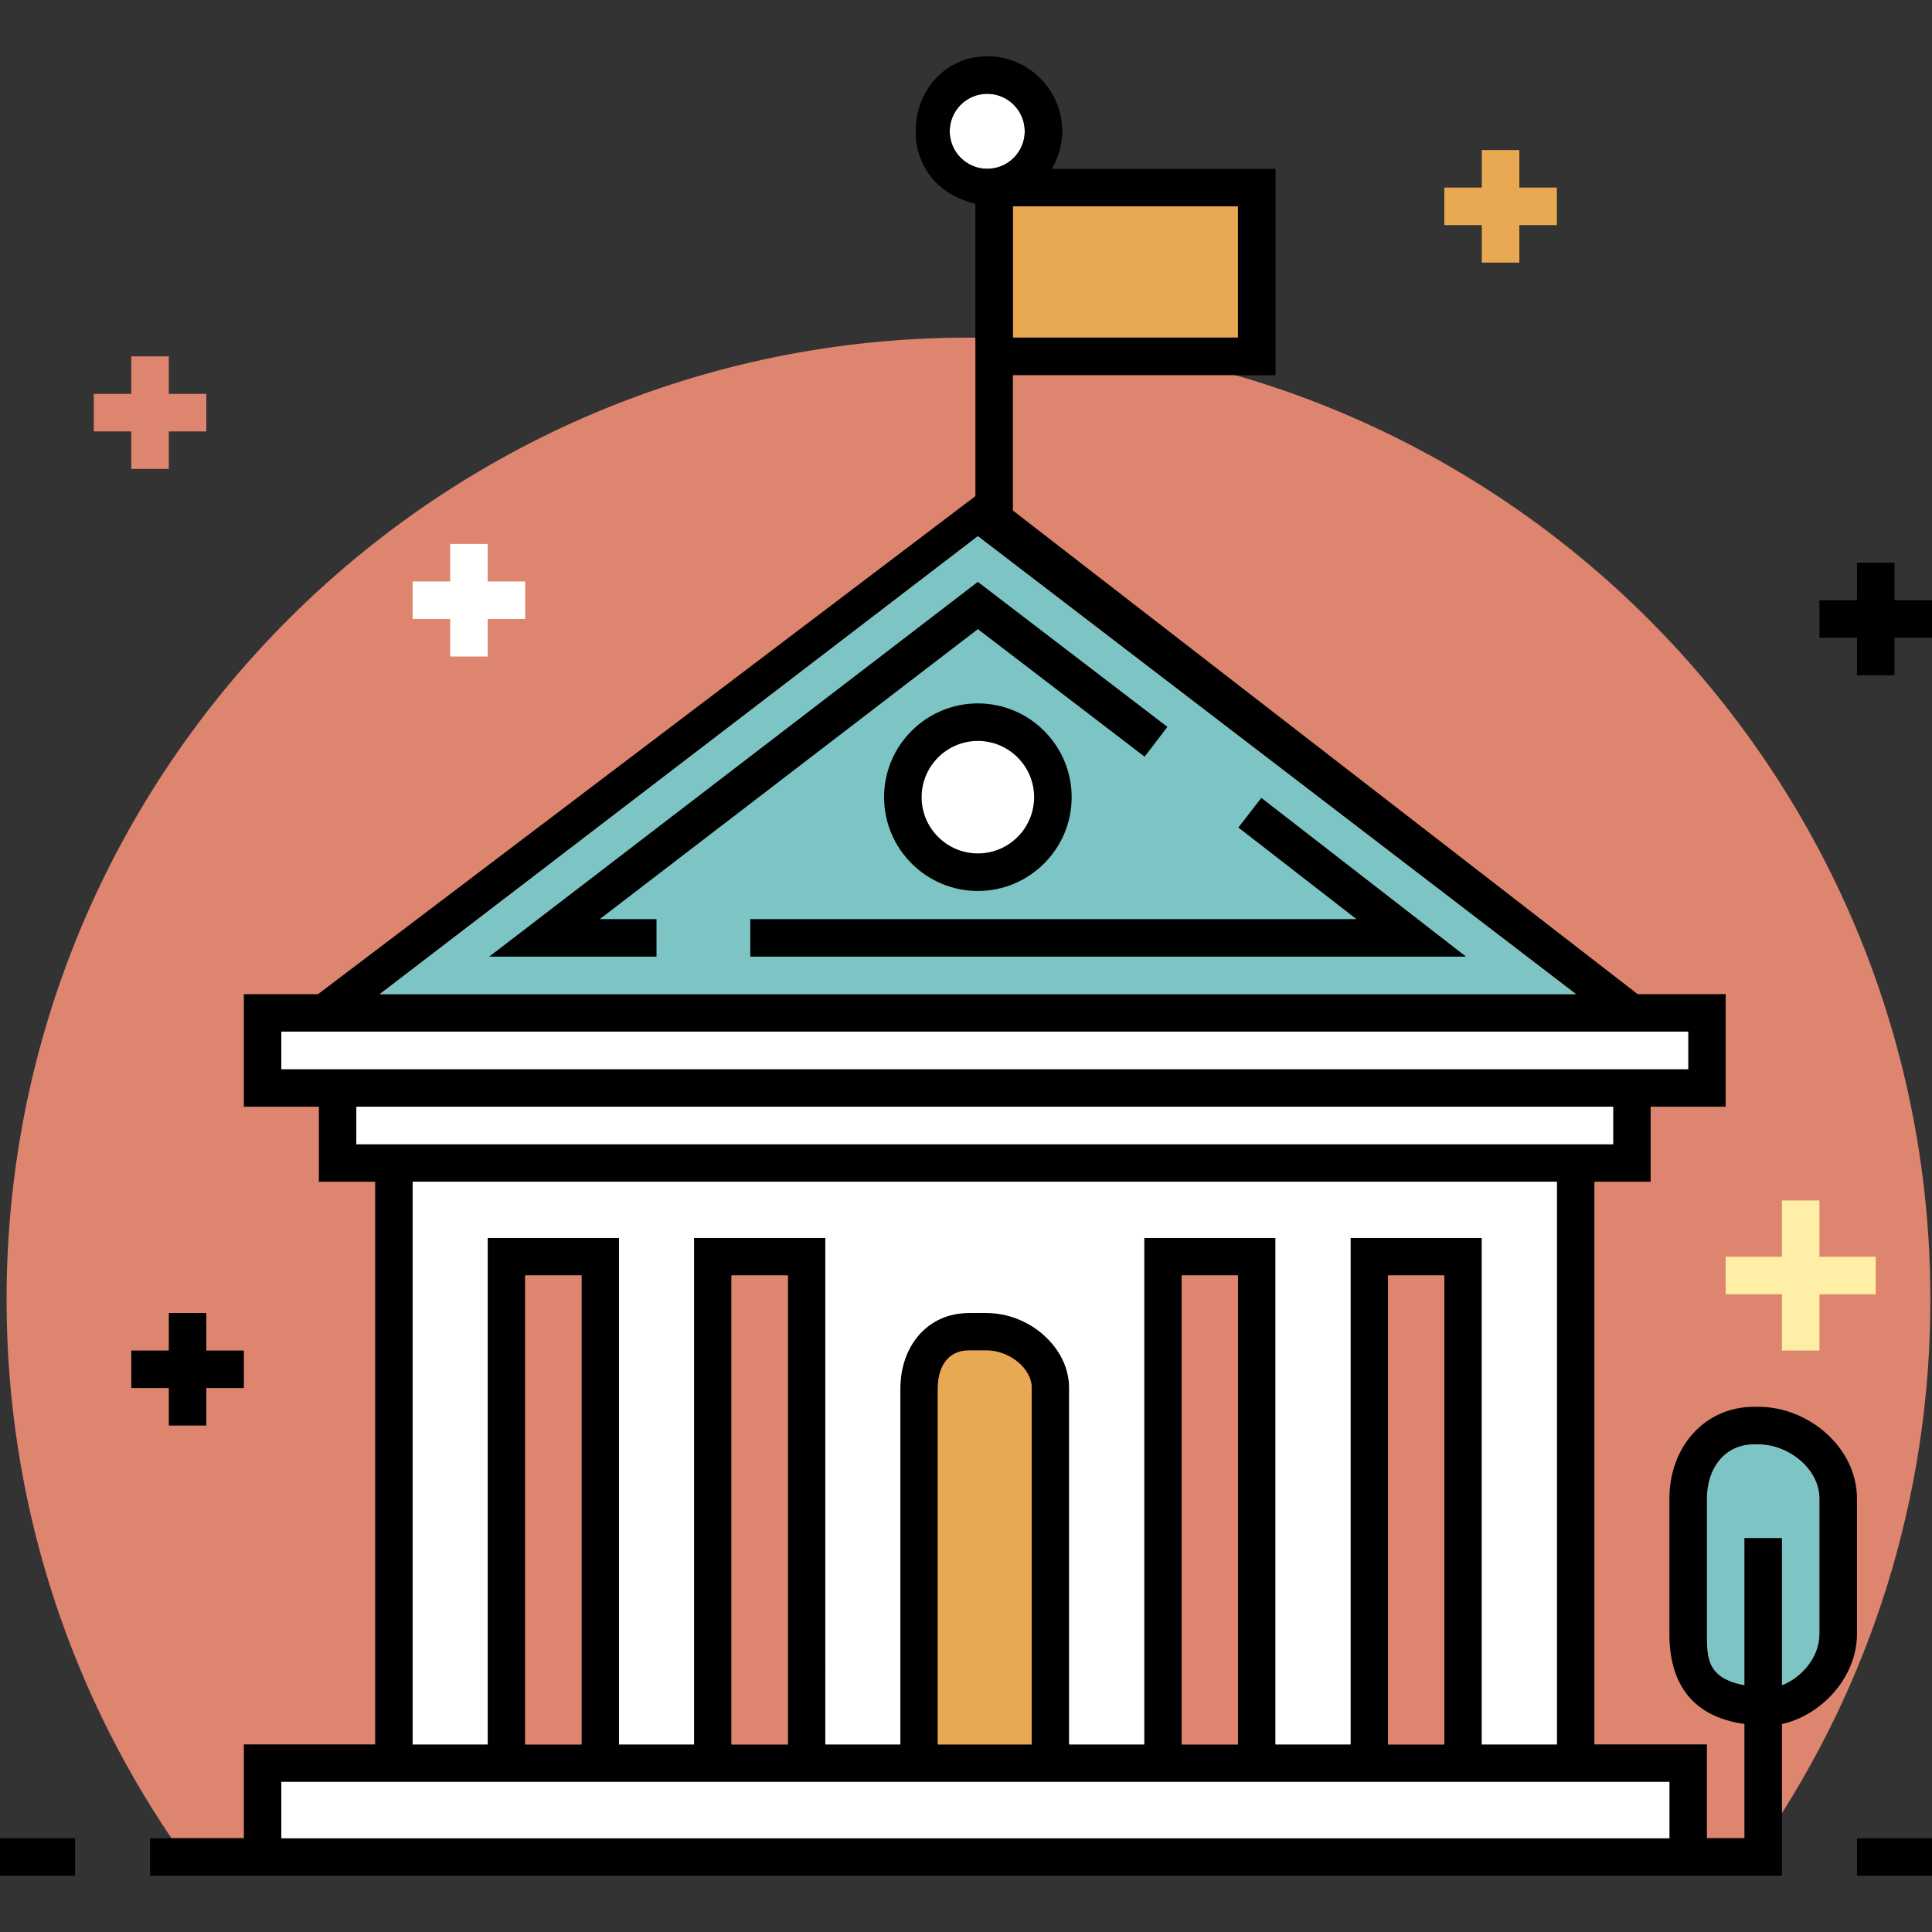 <!-- icon666.com - MILLIONS vector ICONS FREE --><svg version="1.1" id="Capa_1" xmlns="http://www.w3.org/2000/svg" xmlns:xlink="http://www.w3.org/1999/xlink" x="0px" y="0px" viewBox="0 0 412 412" style="enable-background:new 0 0 412 412;" xml:space="preserve"><rect x="0" y="0" width="412" height="412" fill="#333333" stroke="none"/><path style="fill:#DE856F;" d="M376.5,392c22.188-32.773,35.156-72.309,35.156-114.871C411.656,163.84,319.82,72,206.531,72 C93.24,72,1.4,163.84,1.4,277.129c0,42.563,12.969,82.098,35.16,114.871H376.5z"></path><rect y="392" width="16" height="8"></rect><rect x="216" y="44" style="fill:#E9A953;" width="48" height="28"></rect><path style="fill:#FFFFFF;" d="M218.531,28c0-4.412-3.59-8-8-8c-4.414,0-8.002,3.588-8.002,8s3.588,8,8.002,8 C214.941,36,218.531,32.412,218.531,28z"></path><path style="fill:#7DC4C4;" d="M372,359.383V328h8v31.383c4-1.508,8-5.813,8-10.938v-28.891c0-6.371-6.656-11.555-13.023-11.555 h-0.891c-6.375,0-10.086,5.184-10.086,11.555v28.891C364,353.57,364,357.875,372,359.383z"></path><path d="M380,367.641c8-1.68,16-9.633,16-19.195v-28.891C396,308.773,385.758,300,374.977,300h-0.891 C363.301,300,356,308.773,356,319.555v28.891c0,9.563,4,17.516,16,19.195V392h-8v-20h-24V252h12v-16h16v-24h-18.773L216,108.869V80 h47.227H272V36h-47.695c1.375-2.363,2.227-5.072,2.227-8c0-8.822-7.18-16-16-16c-8.824,0-15.266,7.178-15.266,16 c0,7.434,4.734,13.643,12.734,15.432V44v28c0,0.838,0,35.73,0,33.807L67.83,212H52v24h16v16h12v120H52v20H36.561H32v8 c104,0,244,0,348,0c0-0.445,0-8.434,0-8C380,391.469,380,366.875,380,367.641z M60,392v-12c216,0,156,0,296,0v12H60z M60,220h300v8 c-20,0-282.316,0-293.471,0H60V220z M336.07,212H80.99l127.541-97.65L336.07,212z M76,236h268v8c-92,0-180,0-268,0V236z M88,252h244 v120h-16V264h-28v108h-16V264h-28v108h-16v-76c0-8.82-8.648-16-17.469-16h-4c-8.824,0-14.531,7.18-14.531,16v76h-16V264h-28v108h-16 V264h-28v108H88V252z M124,372h-12V272h12V372z M168,372h-12V272h12V372z M220,372h-20v-76c0-4.414,2.117-8,6.531-8h4 c4.41,0,9.469,3.586,9.469,8V372z M264,372h-12V272h12V372z M308,372h-12V272h12V372z M216,44h48v28h-48V44z M202.529,28 c0-4.412,3.588-8,8.002-8c4.41,0,8,3.588,8,8s-3.59,8-8,8C206.117,36,202.529,32.412,202.529,28z M364,319.555 c0-6.371,3.711-11.555,10.086-11.555h0.891c6.367,0,13.023,5.184,13.023,11.555v28.891c0,5.125-4,9.43-8,10.938V328h-8v31.383 c-8-1.508-8-5.813-8-10.938V319.555z"></path><polygon points="396,144 404,144 404,136 412,136 412,128 404,128 404,120 396,120 396,128 388,128 388,136 396,136 "></polygon><polygon points="44,296 52,296 52,288 44,288 44,280 36,280 36,288 28,288 28,296 36,296 36,304 44,304 "></polygon><polygon style="fill:#FFFFFF;" points="96,140 104,140 104,132 112,132 112,124 104,124 104,116 96,116 96,124 88,124 88,132 96,132 "></polygon><polygon style="fill:#E9A953;" points="316,56 324,56 324,48 332,48 332,40 324,40 324,32 316,32 316,40 308,40 308,48 316,48 "></polygon><polygon style="fill:#FFEFA6;" points="368,268 368,276 380,276 380,288 388,288 388,276 400,276 400,268 388,268 388,256 380,256 380,268 "></polygon><g><path style="fill:#FFFFFF;" d="M344,244v-8H76v8C164,244,252,244,344,244z"></path><path style="fill:#FFFFFF;" d="M360,228v-8H60v8h6.529C77.684,228,340,228,360,228z"></path><path style="fill:#FFFFFF;" d="M104,264h28v108h16V264h28v108h16v-76c0-8.82,5.707-16,14.531-16h4c8.82,0,17.469,7.18,17.469,16v76 h16V264h28v108h16V264h28v108h16V252H88v120h16V264z"></path><path style="fill:#FFFFFF;" d="M60,380v12h296v-12C268,380,152,380,60,380z"></path></g><polygon style="fill:#7DC4C4;" points="208.531,114.35 80.99,212 336.07,212 "></polygon><path style="fill:#E9A953;" d="M210.531,288h-4c-4.414,0-6.531,3.586-6.531,8v76h20v-76C220,291.586,214.941,288,210.531,288z"></path><rect x="396" y="392" width="16" height="8"></rect><g><polygon style="fill:#DE856F;" points="36,100 36,92 44,92 44,84 36,84 36,76 28,76 28,84 20,84 20,92 28,92 28,100 "></polygon><rect x="112" y="272" style="fill:#DE856F;" width="12" height="100"></rect><rect x="156" y="272" style="fill:#DE856F;" width="12" height="100"></rect><rect x="296" y="272" style="fill:#DE856F;" width="12" height="100"></rect><rect x="252" y="272" style="fill:#DE856F;" width="12" height="100"></rect></g><polygon points="104.322,204 140,204 140,196 127.9,196 208.531,134.162 244.09,161.365 248.949,155.01 208.523,124.084 "></polygon><polygon points="160,196 160,204 312.633,204 268.984,170.148 264.082,176.469 289.266,196 "></polygon><path style="fill:#FFFFFF;" d="M208.531,158c-6.619,0-12.002,5.383-12.002,12s5.383,12,12.002,12c6.617,0,12-5.383,12-12 S215.148,158,208.531,158z"></path><path d="M228.531,170c0-11.027-8.977-20-20-20c-11.029,0-20.002,8.973-20.002,20s8.973,20,20.002,20 C219.555,190,228.531,181.027,228.531,170z M208.531,182c-6.619,0-12.002-5.383-12.002-12s5.383-12,12.002-12 c6.617,0,12,5.383,12,12S215.148,182,208.531,182z"></path></svg>